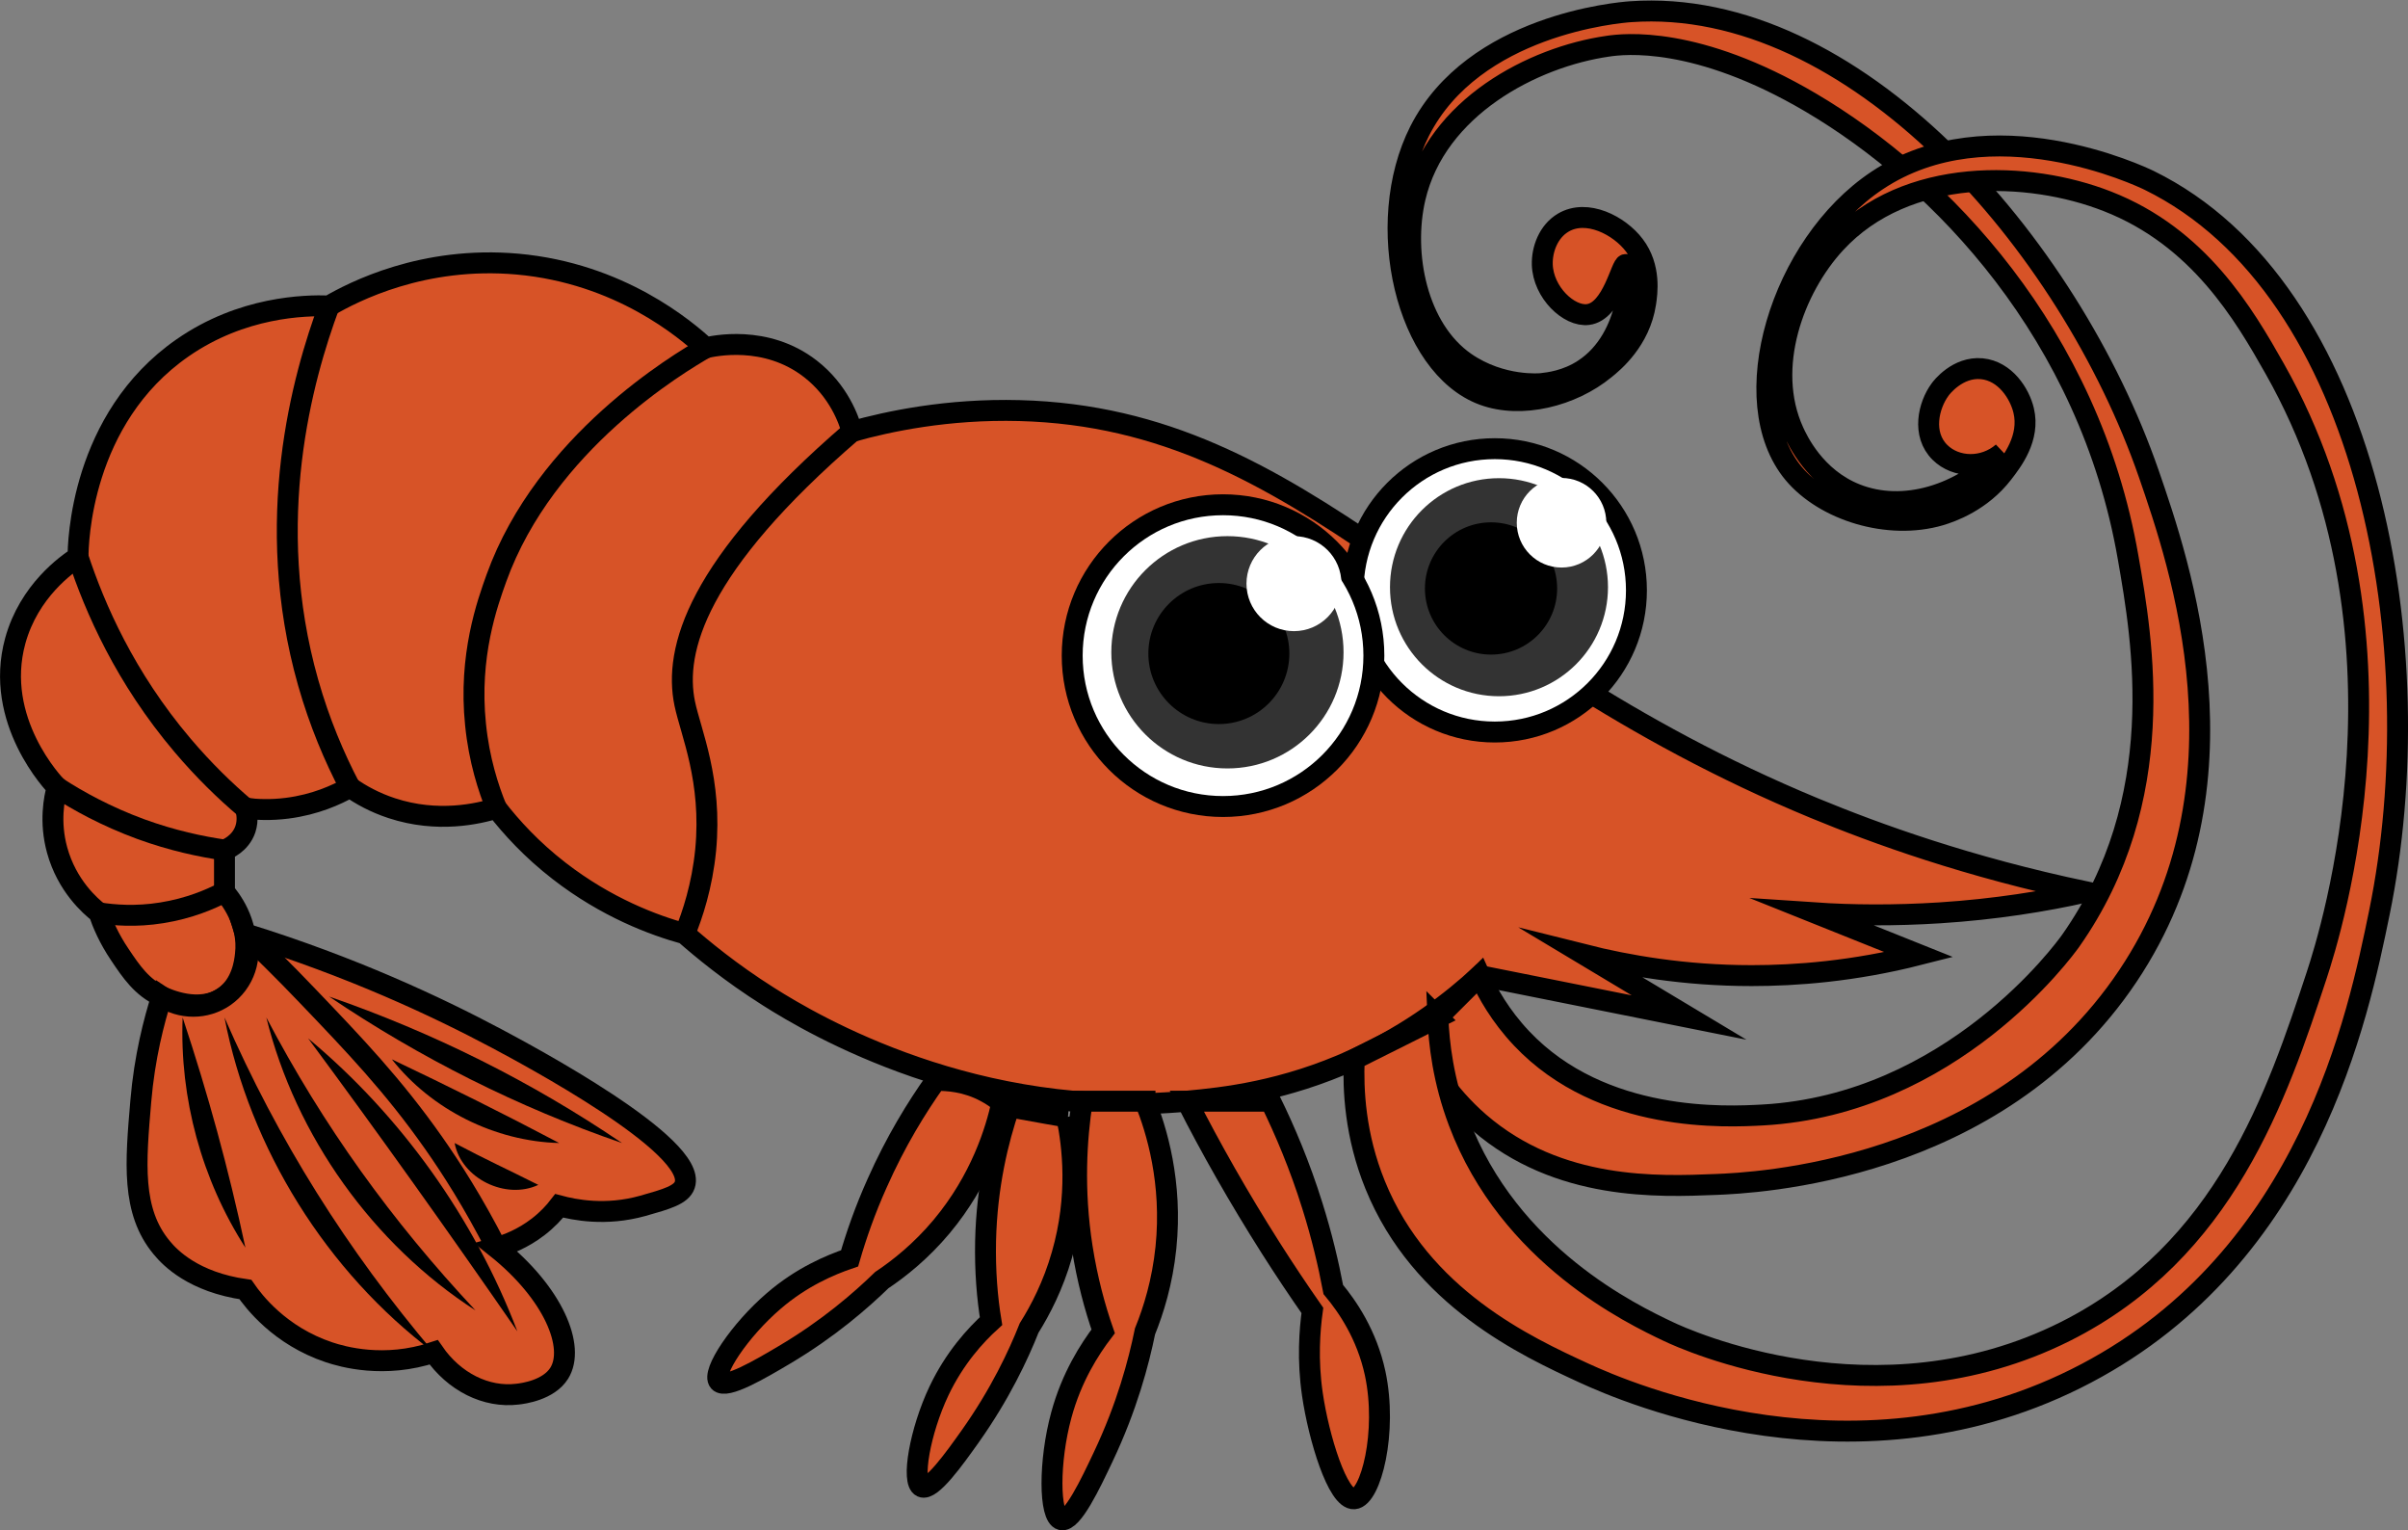 <?xml version="1.0" encoding="UTF-8"?>
<svg id="Layer_2" data-name="Layer 2" xmlns="http://www.w3.org/2000/svg" viewBox="0 0 115.1 73.12">
  <rect x="0" y="0" width="115.1" height="73.12" fill="#808080" stroke="none"/>
  <defs>
    <style>
      .cls-1 {
        fill: none;
      }

      .cls-1, .cls-2, .cls-3 {
        stroke: #000;
        stroke-miterlimit: 10;
      }

      .cls-4, .cls-2 {
        fill: #fff;
      }

      .cls-3 {
        fill: #d75327;
      }

      .cls-5 {
        fill: #333;
      }
    </style>
  </defs>
  <g id="Layer_1-2" data-name="Layer 1">
    <g>
      <path class="cls-3" d="M99.73,42.62c-5.68-1.19-10.07-2.79-13-4-18.06-7.48-24.18-18.64-38-19-3.46-.09-6.28.52-8,1-.15-.54-.63-1.94-2-3-2.13-1.65-4.65-1.08-5-1-.96-.88-4.1-3.56-9-4-4.5-.4-7.83,1.32-9,2-1.17-.04-4.16.03-7,2-4.89,3.39-5,9.38-5,10-.53.34-2.34,1.61-3,4-1.05,3.82,1.86,6.86,2,7-.14.52-.37,1.65,0,3,.47,1.71,1.59,2.68,2,3,.17.5.47,1.22,1,2,.55.82,1.05,1.56,2,2,.22.1,1.82.85,3,0,.83-.6.96-1.63,1-2,.19-1.58-.79-2.75-1-3v-2c.09-.03.76-.29,1-1,.15-.46.05-.85,0-1,.54.07,1.22.1,2,0,1.34-.17,2.36-.64,3-1,.5.35,1.17.73,2,1,2.19.72,4.13.27,5,0,.71.91,1.68,1.98,3,3,2.26,1.75,4.51,2.59,6,3,.82.72,2.18,1.85,4,3,2.17,1.38,9.93,5.94,20,5,1.74-.16,4.61-.46,8-2,2.76-1.26,4.74-2.84,6-4,3.33.67,6.67,1.33,10,2-1.67-1-3.33-2-5-3,2.03.51,4.76,1,8,1,2.09,0,4.86-.2,8-1-1.67-.67-3.33-1.33-5-2,1.78.12,3.79.14,6,0,2.64-.17,5-.55,7-1Z"/>
      <path class="cls-3" d="M70.73,46.62c.36.81.98,1.92,2,3,3.86,4.08,9.83,3.75,11.52,3.66,9.05-.5,14.44-7.92,14.73-8.33,4.75-6.76,3.44-14.33,2.74-18.32-1.85-10.65-8.92-18.05-15.17-21.73-5.45-3.21-8.93-2.81-9.71-2.69-3.55.51-8.19,2.91-9.2,7.25-.62,2.67.08,6.25,2.4,7.86,1.75,1.21,3.64,1.01,3.64,1.01.34-.04,1.2-.13,2.04-.69,2.29-1.51,2.26-4.92,2-5-.22-.07-.63,2.25-1.82,2.39-.9.11-2.14-1.05-2.18-2.39-.02-.72.29-1.58,1-2,1.13-.67,2.68.13,3.4,1.08.8,1.05.61,2.31.54,2.77-.27,1.78-1.55,2.83-1.95,3.15-1.57,1.29-3.99,1.9-5.81,1.23-3.69-1.36-5.29-8.17-3.04-12.61,2.58-5.07,9.49-5.66,10.08-5.7,10.64-.75,20.95,11.05,24.77,22.08,1.48,4.29,5.13,14.84-1,24-6.3,9.41-17.94,9.89-19.7,9.96-2.72.11-7.52.31-11.3-2.96-1.58-1.37-2.49-2.92-3-4,.33-.33.67-.67,1-1,.67-.67,1.33-1.33,2-2Z"/>
      <path class="cls-3" d="M68.73,48.62c.05,1.23.25,3.02,1,5,2.41,6.4,8.32,9.2,10,10,.81.39,9.95,4.54,19,0,7.64-3.84,10.12-11.31,12-17,.68-2.06,5.17-16.32-2-29-1.47-2.6-3.62-6.29-8-8-3.75-1.47-9.61-1.68-13,2-1.99,2.16-3.39,5.94-2,9,.18.39,1.01,2.22,3,3,2.22.87,4.98.09,7-2-.91.79-2.24.75-3,0-.88-.87-.55-2.25,0-3,.06-.09.84-1.11,2-1,1.12.11,1.81,1.19,2,2,.31,1.31-.55,2.42-1,3-1.03,1.33-2.43,1.83-3,2-2.47.72-5.51-.22-7-2-2.87-3.45-.63-10.92,4-14,5.41-3.6,12.59-.2,13,0,10.58,5.19,13.58,22.43,11,35-1.01,4.92-3.36,16.39-14,22-10.89,5.75-22.04.9-24,0-2.76-1.27-7.81-3.6-10-9-.96-2.36-1.06-4.55-1-6l2-1,2-1Z"/>
      <path class="cls-3" d="M60.73,52.62c.69,1.41,1.4,3.08,2,5,.45,1.43.77,2.78,1,4,.67.8,1.6,2.15,2,4,.6,2.81-.21,5.94-1,6-.79.06-1.7-2.93-2-5-.24-1.65-.13-3.05,0-4-.67-.96-1.34-1.96-2-3-1.53-2.41-2.86-4.76-4-7h4Z"/>
      <path class="cls-3" d="M54.73,52.62c.55,1.37,1.32,3.88,1,7-.17,1.64-.59,2.99-1,4-.3,1.47-.86,3.6-2,6-.6,1.27-1.48,3.13-2,3-.59-.15-.6-2.8,0-5,.49-1.81,1.35-3.15,2-4-.39-1.12-.76-2.47-1-4-.44-2.8-.27-5.22,0-7h3Z"/>
      <path class="cls-3" d="M50.99,53.38c.28,1.35.58,3.77-.23,6.58-.42,1.47-1.03,2.64-1.57,3.5-.51,1.29-1.38,3.15-2.81,5.17-.76,1.07-1.87,2.63-2.32,2.42-.51-.23-.09-2.66.82-4.58.75-1.58,1.75-2.67,2.49-3.34-.18-1.09-.29-2.38-.26-3.83.06-2.64.6-4.83,1.14-6.41l1.83.33.92.16Z"/>
      <path class="cls-3" d="M47.89,52.69c-.29,1.34-1.01,3.68-2.88,5.92-.98,1.17-2.02,2-2.86,2.56-1,.97-2.54,2.32-4.67,3.58-1.13.67-2.78,1.64-3.11,1.27-.38-.42,1-2.47,2.61-3.85,1.32-1.14,2.69-1.72,3.63-2.04.32-1.1.74-2.31,1.32-3.6.88-1.98,1.88-3.61,2.8-4.9.54-.01,1.45.04,2.39.55.31.16.56.35.77.52Z"/>
      <path class="cls-1" d="M32.73,44.62c.37-.9.83-2.28,1-4,.32-3.34-.71-5.61-1-7-.53-2.56.56-6.59,8-13"/>
      <path class="cls-1" d="M23.73,38.62c-.38-.93-.83-2.3-1-4-.34-3.29.57-5.8,1-7,2.34-6.48,8.73-10.27,10-11"/>
      <path class="cls-1" d="M16.73,37.62c-.75-1.43-1.46-3.1-2-5-2.2-7.74-.26-14.6,1-18"/>
      <path class="cls-1" d="M11.73,38.62c-.97-.82-1.99-1.81-3-3-2.75-3.24-4.2-6.57-5-9"/>
      <path class="cls-1" d="M10.73,40.62c-1.11-.16-2.49-.45-4-1-1.66-.61-3-1.35-4-2"/>
      <path class="cls-1" d="M10.73,42.62c-.66.35-1.68.79-3,1-1.24.2-2.29.11-3,0"/>
      <path class="cls-3" d="M7.73,47.62c-.37,1.17-.82,2.88-1,5-.25,2.93-.46,5.25,1,7,.4.49,1.53,1.65,4,2,.38.55,1.63,2.21,4,3,.63.21,2.63.79,5,0,.98,1.42,2.51,2.18,4,2,.28-.03,1.49-.19,2-1,.78-1.25-.27-3.82-3-6,.5-.14,1.25-.42,2-1,.44-.34.77-.7,1-1,.71.19,2.22.5,4,0,1.13-.32,1.84-.52,2-1,.63-1.87-7.54-6.22-9-7-2.88-1.53-6.89-3.41-12-5,.36,1.12-.05,2.34-1,3-.89.62-2.09.62-3,0Z"/>
      <path class="cls-1" d="M11.73,44.62c.74.71,1.79,1.73,3,3,2.19,2.29,4.07,4.25,6,7,.83,1.18,1.91,2.86,3,5"/>
      <path d="M8.73,48.62c1.22,3.68,2.19,7.21,3,11-2.09-3.25-3.15-7.14-3-11h0Z"/>
      <path d="M10.73,48.62c2.56,5.87,5.86,11.11,10,16-5.11-3.84-8.79-9.73-10-16h0Z"/>
      <path d="M12.73,48.62c2.72,5.18,6,9.73,10,14-4.9-3.16-8.6-8.34-10-14h0Z"/>
      <path d="M14.73,49.62c4.44,3.7,7.94,8.59,10,14-3.3-4.77-6.55-9.34-10-14h0Z"/>
      <path d="M15.73,47.62c4.97,1.72,9.65,4.05,14,7-4.97-1.71-9.64-4.06-14-7h0Z"/>
      <path d="M18.73,50.62c2.79,1.33,5.27,2.56,8,4-3.07-.08-6.1-1.59-8-4h0Z"/>
      <path d="M21.73,54.62c1.51.8,2.47,1.23,4,2-1.55.73-3.68-.3-4-2h0Z"/>
      <circle class="cls-2" cx="71.45" cy="28.21" r="6.77"/>
      <circle class="cls-5" cx="71.65" cy="28.06" r="5.21"/>
      <circle cx="71.27" cy="28.12" r="3.16"/>
      <circle class="cls-4" cx="74.64" cy="24.98" r="2.14"/>
      <circle class="cls-2" cx="58.46" cy="31.33" r="7.21"/>
      <circle class="cls-5" cx="58.67" cy="31.17" r="5.55"/>
      <circle cx="58.26" cy="31.23" r="3.37"/>
      <circle class="cls-4" cx="61.85" cy="27.89" r="2.27"/>
    </g>
  </g>
</svg>